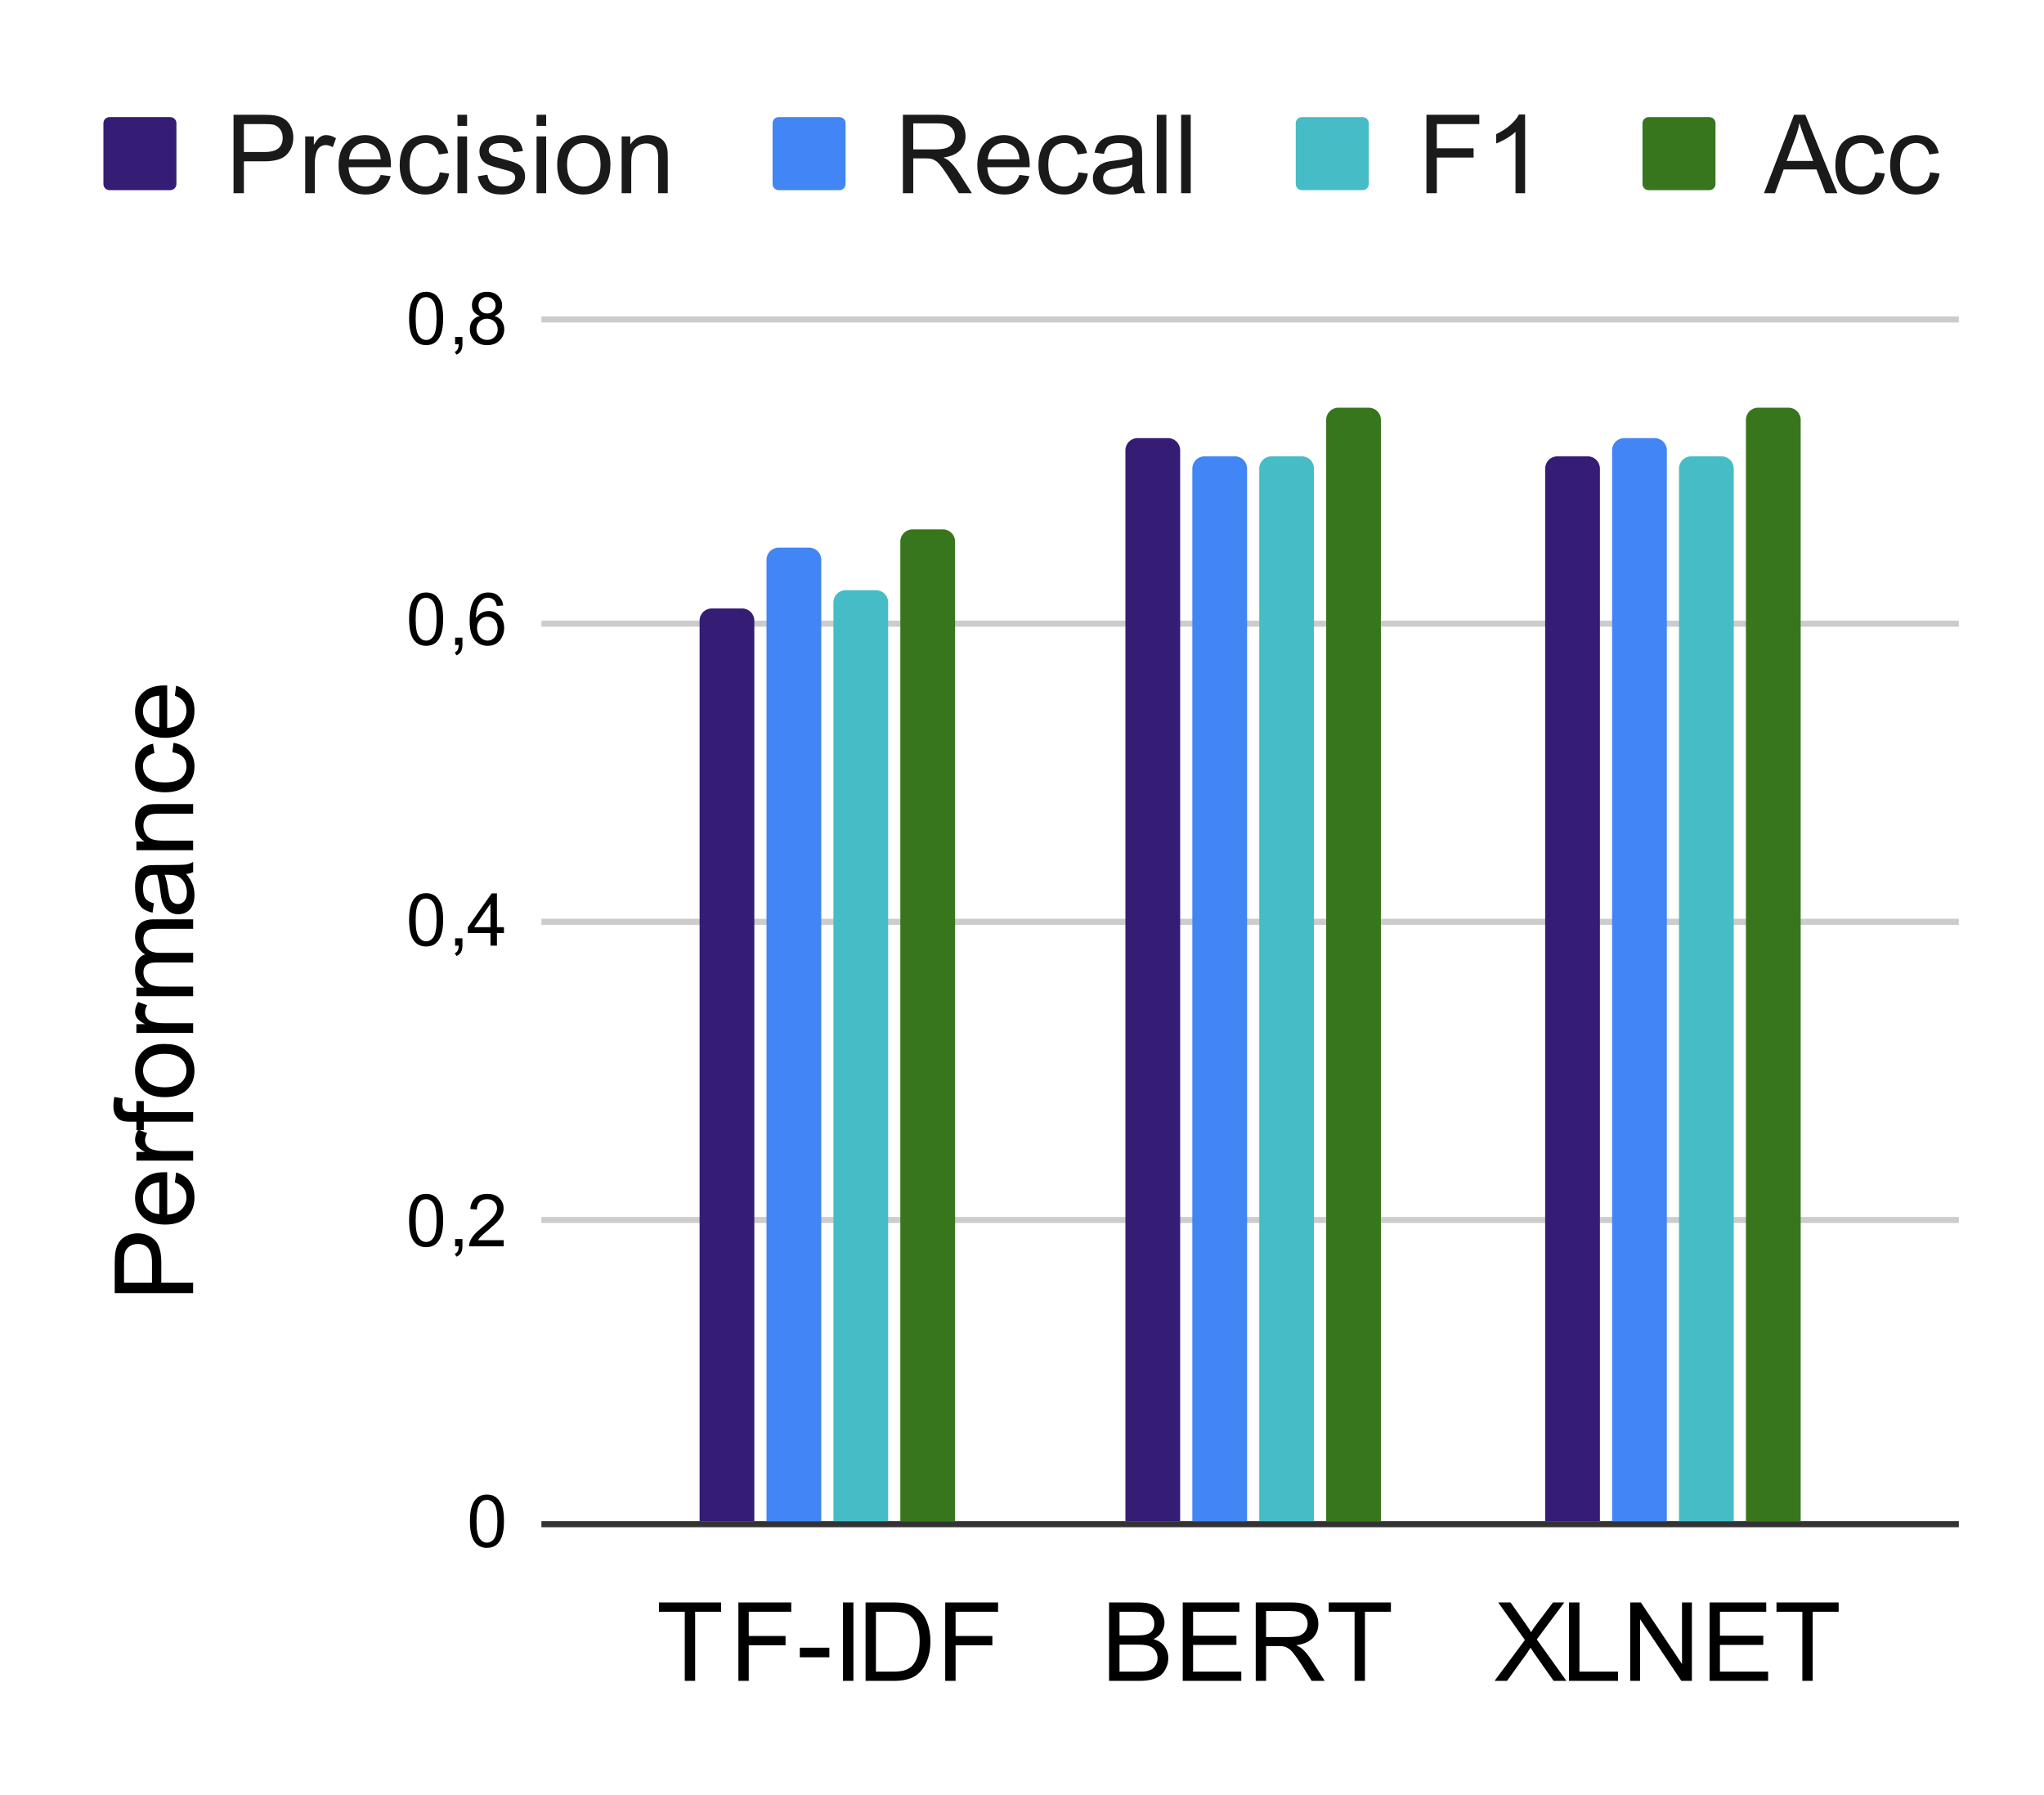 <svg version="1.1" viewBox="0.0 0.0 336.0 295.0" fill="none" stroke="none" stroke-linecap="square" stroke-miterlimit="10" width="336" height="295" xmlns:xlink="http://www.w3.org/1999/xlink" xmlns="http://www.w3.org/2000/svg"><path fill="#ffffff" d="M0 0L336.0 0L336.0 295.0L0 295.0L0 0Z" fill-rule="nonzero"/><path stroke="#333333" stroke-width="1.0" stroke-linecap="butt" d="M89.5 250.5L321.5 250.5" fill-rule="nonzero"/><path stroke="#cccccc" stroke-width="1.0" stroke-linecap="butt" d="M89.5 200.5L321.5 200.5" fill-rule="nonzero"/><path stroke="#cccccc" stroke-width="1.0" stroke-linecap="butt" d="M89.5 151.5L321.5 151.5" fill-rule="nonzero"/><path stroke="#cccccc" stroke-width="1.0" stroke-linecap="butt" d="M89.5 102.5L321.5 102.5" fill-rule="nonzero"/><path stroke="#cccccc" stroke-width="1.0" stroke-linecap="butt" d="M89.5 52.5L321.5 52.5" fill-rule="nonzero"/><clipPath id="id_0"><path d="M89.75 52.583L321.25 52.583L321.25 250.25L89.75 250.25L89.75 52.583Z" clip-rule="nonzero"/></clipPath><path stroke="#000000" stroke-width="2.0" stroke-linecap="butt" stroke-opacity="0.0" clip-path="url(#id_0)" d="M124.0 250.0L115.0 250.0L115.0 102.0C115.0 100.895 115.895 100.0 117.0 100.0L122.0 100.0C123.105 100.0 124.0 100.895 124.0 102.0Z" fill-rule="nonzero"/><path fill="#351c75" clip-path="url(#id_0)" d="M124.0 250.0L115.0 250.0L115.0 102.0C115.0 100.895 115.895 100.0 117.0 100.0L122.0 100.0C123.105 100.0 124.0 100.895 124.0 102.0Z" fill-rule="nonzero"/><path stroke="#000000" stroke-width="2.0" stroke-linecap="butt" stroke-opacity="0.0" clip-path="url(#id_0)" d="M194.0 250.0L185.0 250.0L185.0 74.0C185.0 72.895 185.895 72.0 187.0 72.0L192.0 72.0C193.105 72.0 194.0 72.895 194.0 74.0Z" fill-rule="nonzero"/><path fill="#351c75" clip-path="url(#id_0)" d="M194.0 250.0L185.0 250.0L185.0 74.0C185.0 72.895 185.895 72.0 187.0 72.0L192.0 72.0C193.105 72.0 194.0 72.895 194.0 74.0Z" fill-rule="nonzero"/><path stroke="#000000" stroke-width="2.0" stroke-linecap="butt" stroke-opacity="0.0" clip-path="url(#id_0)" d="M263.0 250.0L254.0 250.0L254.0 77.0C254.0 75.895 254.895 75.0 256.0 75.0L261.0 75.0C262.105 75.0 263.0 75.895 263.0 77.0Z" fill-rule="nonzero"/><path fill="#351c75" clip-path="url(#id_0)" d="M263.0 250.0L254.0 250.0L254.0 77.0C254.0 75.895 254.895 75.0 256.0 75.0L261.0 75.0C262.105 75.0 263.0 75.895 263.0 77.0Z" fill-rule="nonzero"/><path stroke="#000000" stroke-width="2.0" stroke-linecap="butt" stroke-opacity="0.0" clip-path="url(#id_0)" d="M135.0 250.0L126.0 250.0L126.0 92.0C126.0 90.895 126.895 90.0 128.0 90.0L133.0 90.0C134.105 90.0 135.0 90.895 135.0 92.0Z" fill-rule="nonzero"/><path fill="#4285f4" clip-path="url(#id_0)" d="M135.0 250.0L126.0 250.0L126.0 92.0C126.0 90.895 126.895 90.0 128.0 90.0L133.0 90.0C134.105 90.0 135.0 90.895 135.0 92.0Z" fill-rule="nonzero"/><path stroke="#000000" stroke-width="2.0" stroke-linecap="butt" stroke-opacity="0.0" clip-path="url(#id_0)" d="M205.0 250.0L196.0 250.0L196.0 77.0C196.0 75.895 196.895 75.0 198.0 75.0L203.0 75.0C204.105 75.0 205.0 75.895 205.0 77.0Z" fill-rule="nonzero"/><path fill="#4285f4" clip-path="url(#id_0)" d="M205.0 250.0L196.0 250.0L196.0 77.0C196.0 75.895 196.895 75.0 198.0 75.0L203.0 75.0C204.105 75.0 205.0 75.895 205.0 77.0Z" fill-rule="nonzero"/><path stroke="#000000" stroke-width="2.0" stroke-linecap="butt" stroke-opacity="0.0" clip-path="url(#id_0)" d="M274.0 250.0L265.0 250.0L265.0 74.0C265.0 72.895 265.895 72.0 267.0 72.0L272.0 72.0C273.105 72.0 274.0 72.895 274.0 74.0Z" fill-rule="nonzero"/><path fill="#4285f4" clip-path="url(#id_0)" d="M274.0 250.0L265.0 250.0L265.0 74.0C265.0 72.895 265.895 72.0 267.0 72.0L272.0 72.0C273.105 72.0 274.0 72.895 274.0 74.0Z" fill-rule="nonzero"/><path stroke="#000000" stroke-width="2.0" stroke-linecap="butt" stroke-opacity="0.0" clip-path="url(#id_0)" d="M146.0 250.0L137.0 250.0L137.0 99.0C137.0 97.895 137.895 97.0 139.0 97.0L144.0 97.0C145.105 97.0 146.0 97.895 146.0 99.0Z" fill-rule="nonzero"/><path fill="#46bdc6" clip-path="url(#id_0)" d="M146.0 250.0L137.0 250.0L137.0 99.0C137.0 97.895 137.895 97.0 139.0 97.0L144.0 97.0C145.105 97.0 146.0 97.895 146.0 99.0Z" fill-rule="nonzero"/><path stroke="#000000" stroke-width="2.0" stroke-linecap="butt" stroke-opacity="0.0" clip-path="url(#id_0)" d="M216.0 250.0L207.0 250.0L207.0 77.0C207.0 75.895 207.895 75.0 209.0 75.0L214.0 75.0C215.105 75.0 216.0 75.895 216.0 77.0Z" fill-rule="nonzero"/><path fill="#46bdc6" clip-path="url(#id_0)" d="M216.0 250.0L207.0 250.0L207.0 77.0C207.0 75.895 207.895 75.0 209.0 75.0L214.0 75.0C215.105 75.0 216.0 75.895 216.0 77.0Z" fill-rule="nonzero"/><path stroke="#000000" stroke-width="2.0" stroke-linecap="butt" stroke-opacity="0.0" clip-path="url(#id_0)" d="M285.0 250.0L276.0 250.0L276.0 77.0C276.0 75.895 276.895 75.0 278.0 75.0L283.0 75.0C284.105 75.0 285.0 75.895 285.0 77.0Z" fill-rule="nonzero"/><path fill="#46bdc6" clip-path="url(#id_0)" d="M285.0 250.0L276.0 250.0L276.0 77.0C276.0 75.895 276.895 75.0 278.0 75.0L283.0 75.0C284.105 75.0 285.0 75.895 285.0 77.0Z" fill-rule="nonzero"/><path stroke="#000000" stroke-width="2.0" stroke-linecap="butt" stroke-opacity="0.0" clip-path="url(#id_0)" d="M157.0 250.0L148.0 250.0L148.0 89.0C148.0 87.895 148.895 87.0 150.0 87.0L155.0 87.0C156.105 87.0 157.0 87.895 157.0 89.0Z" fill-rule="nonzero"/><path fill="#38761d" clip-path="url(#id_0)" d="M157.0 250.0L148.0 250.0L148.0 89.0C148.0 87.895 148.895 87.0 150.0 87.0L155.0 87.0C156.105 87.0 157.0 87.895 157.0 89.0Z" fill-rule="nonzero"/><path stroke="#000000" stroke-width="2.0" stroke-linecap="butt" stroke-opacity="0.0" clip-path="url(#id_0)" d="M227.0 250.0L218.0 250.0L218.0 69.0C218.0 67.895 218.895 67.0 220.0 67.0L225.0 67.0C226.105 67.0 227.0 67.895 227.0 69.0Z" fill-rule="nonzero"/><path fill="#38761d" clip-path="url(#id_0)" d="M227.0 250.0L218.0 250.0L218.0 69.0C218.0 67.895 218.895 67.0 220.0 67.0L225.0 67.0C226.105 67.0 227.0 67.895 227.0 69.0Z" fill-rule="nonzero"/><path stroke="#000000" stroke-width="2.0" stroke-linecap="butt" stroke-opacity="0.0" clip-path="url(#id_0)" d="M296.0 250.0L287.0 250.0L287.0 69.0C287.0 67.895 287.895 67.0 289.0 67.0L294.0 67.0C295.105 67.0 296.0 67.895 296.0 69.0Z" fill-rule="nonzero"/><path fill="#38761d" clip-path="url(#id_0)" d="M296.0 250.0L287.0 250.0L287.0 69.0C287.0 67.895 287.895 67.0 289.0 67.0L294.0 67.0C295.105 67.0 296.0 67.895 296.0 69.0Z" fill-rule="nonzero"/><path fill="#000000" d="M31.75 212.526L18.859 212.526L18.859 207.667Q18.859 206.385 18.984 205.714Q19.141 204.76 19.594 204.12Q20.031 203.479 20.844 203.089Q21.641 202.698 22.594 202.698Q24.234 202.698 25.375 203.745Q26.516 204.792 26.516 207.51L26.516 210.823L31.75 210.823L31.75 212.526ZM24.984 210.823L24.984 207.495Q24.984 205.839 24.375 205.151Q23.766 204.448 22.641 204.448Q21.828 204.448 21.266 204.854Q20.688 205.26 20.5 205.932Q20.391 206.37 20.391 207.526L20.391 210.823L24.984 210.823ZM28.75 194.339L28.953 192.698Q30.375 193.089 31.172 194.135Q31.969 195.182 31.969 196.807Q31.969 198.854 30.703 200.057Q29.438 201.26 27.156 201.26Q24.812 201.26 23.516 200.057Q22.203 198.839 22.203 196.901Q22.203 195.026 23.484 193.839Q24.75 192.651 27.062 192.651Q27.203 192.651 27.484 192.667L27.484 199.62Q29.031 199.542 29.844 198.76Q30.656 197.964 30.656 196.807Q30.656 195.932 30.203 195.323Q29.75 194.698 28.75 194.339ZM26.188 199.542L26.188 194.323Q25.016 194.432 24.422 194.917Q23.5 195.682 23.5 196.885Q23.5 197.964 24.234 198.714Q24.969 199.448 26.188 199.542ZM31.75 190.745L22.422 190.745L22.422 189.323L23.828 189.323Q22.844 188.776 22.531 188.323Q22.203 187.854 22.203 187.307Q22.203 186.495 22.719 185.682L24.188 186.214Q23.844 186.807 23.844 187.385Q23.844 187.901 24.156 188.323Q24.469 188.729 25.016 188.901Q25.859 189.167 26.859 189.167L31.75 189.167L31.75 190.745ZM31.75 184.354L23.641 184.354L23.641 185.745L22.422 185.745L22.422 184.354L21.422 184.354Q20.484 184.354 20.031 184.182Q19.406 183.964 19.031 183.385Q18.641 182.807 18.641 181.76Q18.641 181.104 18.797 180.292L20.188 180.526Q20.094 181.026 20.094 181.464Q20.094 182.182 20.406 182.479Q20.703 182.776 21.547 182.776L22.422 182.776L22.422 180.964L23.641 180.964L23.641 182.776L31.75 182.776L31.75 184.354ZM27.078 180.323Q24.484 180.323 23.234 178.87Q22.203 177.667 22.203 175.948Q22.203 174.01 23.469 172.792Q24.734 171.573 26.953 171.573Q28.75 171.573 29.781 172.12Q30.812 172.651 31.391 173.682Q31.969 174.714 31.969 175.948Q31.969 177.901 30.719 179.12Q29.453 180.323 27.078 180.323ZM27.078 178.698Q28.875 178.698 29.766 177.917Q30.656 177.135 30.656 175.948Q30.656 174.76 29.766 173.979Q28.859 173.198 27.031 173.198Q25.297 173.198 24.406 173.995Q23.516 174.776 23.516 175.948Q23.516 177.135 24.406 177.917Q25.297 178.698 27.078 178.698ZM31.75 169.745L22.422 169.745L22.422 168.323L23.828 168.323Q22.844 167.776 22.531 167.323Q22.203 166.854 22.203 166.307Q22.203 165.495 22.719 164.682L24.188 165.214Q23.844 165.807 23.844 166.385Q23.844 166.901 24.156 167.323Q24.469 167.729 25.016 167.901Q25.859 168.167 26.859 168.167L31.75 168.167L31.75 169.745ZM31.75 163.729L22.422 163.729L22.422 162.307L23.719 162.307Q23.047 161.87 22.625 161.151Q22.203 160.417 22.203 159.479Q22.203 158.448 22.641 157.792Q23.062 157.12 23.844 156.854Q22.203 155.745 22.203 153.964Q22.203 152.573 22.984 151.839Q23.75 151.089 25.344 151.089L31.75 151.089L31.75 152.651L25.875 152.651Q24.922 152.651 24.5 152.807Q24.078 152.964 23.828 153.37Q23.578 153.776 23.578 154.323Q23.578 155.307 24.234 155.964Q24.891 156.604 26.328 156.604L31.75 156.604L31.75 158.182L25.688 158.182Q24.625 158.182 24.109 158.573Q23.578 158.964 23.578 159.839Q23.578 160.51 23.938 161.073Q24.281 161.635 24.953 161.901Q25.625 162.151 26.906 162.151L31.75 162.151L31.75 163.729ZM30.594 143.635Q31.344 144.51 31.656 145.339Q31.969 146.151 31.969 147.073Q31.969 148.62 31.219 149.448Q30.453 150.26 29.281 150.26Q28.609 150.26 28.047 149.948Q27.469 149.635 27.125 149.135Q26.781 148.635 26.609 147.995Q26.484 147.526 26.375 146.589Q26.141 144.682 25.828 143.776Q25.5 143.76 25.406 143.76Q24.453 143.76 24.047 144.214Q23.516 144.823 23.516 146.01Q23.516 147.135 23.906 147.667Q24.297 148.198 25.297 148.448L25.078 149.995Q24.078 149.776 23.469 149.307Q22.859 148.823 22.531 147.917Q22.203 146.995 22.203 145.776Q22.203 144.589 22.484 143.839Q22.766 143.089 23.203 142.745Q23.625 142.385 24.266 142.245Q24.672 142.167 25.734 142.167L27.844 142.167Q30.047 142.167 30.641 142.073Q31.219 141.964 31.75 141.667L31.75 143.323Q31.25 143.573 30.594 143.635ZM27.062 143.776Q27.422 144.635 27.656 146.354Q27.797 147.323 27.984 147.729Q28.156 148.135 28.5 148.354Q28.828 148.573 29.25 148.573Q29.875 148.573 30.297 148.104Q30.719 147.62 30.719 146.698Q30.719 145.776 30.328 145.073Q29.922 144.354 29.234 144.026Q28.688 143.776 27.641 143.776L27.062 143.776ZM31.75 139.729L22.422 139.729L22.422 138.307L23.75 138.307Q22.203 137.276 22.203 135.339Q22.203 134.495 22.516 133.792Q22.812 133.073 23.312 132.729Q23.797 132.37 24.469 132.229Q24.906 132.151 26.016 132.151L31.75 132.151L31.75 133.729L26.078 133.729Q25.109 133.729 24.625 133.917Q24.141 134.089 23.859 134.573Q23.578 135.042 23.578 135.667Q23.578 136.682 24.219 137.417Q24.859 138.151 26.656 138.151L31.75 138.151L31.75 139.729ZM28.328 123.635L28.531 122.089Q30.141 122.339 31.062 123.385Q31.969 124.432 31.969 125.964Q31.969 127.885 30.719 129.057Q29.453 130.214 27.125 130.214Q25.609 130.214 24.484 129.714Q23.344 129.214 22.781 128.198Q22.203 127.167 22.203 125.964Q22.203 124.432 22.984 123.479Q23.75 122.51 25.156 122.229L25.391 123.776Q24.453 123.995 23.984 124.557Q23.5 125.104 23.5 125.901Q23.5 127.089 24.359 127.839Q25.219 128.589 27.078 128.589Q28.953 128.589 29.812 127.87Q30.656 127.151 30.656 125.979Q30.656 125.057 30.094 124.432Q29.516 123.807 28.328 123.635ZM28.75 114.339L28.953 112.698Q30.375 113.089 31.172 114.135Q31.969 115.182 31.969 116.807Q31.969 118.854 30.703 120.057Q29.438 121.26 27.156 121.26Q24.812 121.26 23.516 120.057Q22.203 118.839 22.203 116.901Q22.203 115.026 23.484 113.839Q24.75 112.651 27.062 112.651Q27.203 112.651 27.484 112.667L27.484 119.62Q29.031 119.542 29.844 118.76Q30.656 117.964 30.656 116.807Q30.656 115.932 30.203 115.323Q29.75 114.698 28.75 114.339ZM26.188 119.542L26.188 114.323Q25.016 114.432 24.422 114.917Q23.5 115.682 23.5 116.885Q23.5 117.964 24.234 118.714Q24.969 119.448 26.188 119.542Z" fill-rule="nonzero"/><path fill="#000000" d="M77.25 250.016Q77.25 248.484 77.562 247.562Q77.875 246.625 78.484 246.125Q79.109 245.625 80.047 245.625Q80.734 245.625 81.25 245.906Q81.781 246.188 82.125 246.719Q82.469 247.234 82.656 247.984Q82.844 248.734 82.844 250.016Q82.844 251.531 82.531 252.453Q82.234 253.375 81.609 253.891Q81.0 254.391 80.047 254.391Q78.812 254.391 78.094 253.5Q77.25 252.438 77.25 250.016ZM78.328 250.016Q78.328 252.125 78.828 252.828Q79.328 253.531 80.047 253.531Q80.781 253.531 81.266 252.828Q81.766 252.125 81.766 250.016Q81.766 247.891 81.266 247.203Q80.781 246.5 80.031 246.5Q79.312 246.5 78.875 247.109Q78.328 247.891 78.328 250.016Z" fill-rule="nonzero"/><path fill="#000000" d="M67.25 200.599Q67.25 199.068 67.562 198.146Q67.875 197.208 68.484 196.708Q69.109 196.208 70.047 196.208Q70.734 196.208 71.25 196.49Q71.781 196.771 72.125 197.302Q72.469 197.818 72.656 198.568Q72.844 199.318 72.844 200.599Q72.844 202.115 72.531 203.036Q72.234 203.958 71.609 204.474Q71.0 204.974 70.047 204.974Q68.812 204.974 68.094 204.083Q67.25 203.021 67.25 200.599ZM68.328 200.599Q68.328 202.708 68.828 203.411Q69.328 204.115 70.047 204.115Q70.781 204.115 71.266 203.411Q71.766 202.708 71.766 200.599Q71.766 198.474 71.266 197.786Q70.781 197.083 70.031 197.083Q69.312 197.083 68.875 197.693Q68.328 198.474 68.328 200.599ZM74.812 204.833L74.812 203.63L76.016 203.63L76.016 204.833Q76.016 205.49 75.781 205.896Q75.547 206.318 75.047 206.536L74.75 206.083Q75.078 205.943 75.234 205.646Q75.391 205.365 75.422 204.833L74.812 204.833ZM82.797 203.818L82.797 204.833L77.109 204.833Q77.109 204.458 77.234 204.099Q77.453 203.521 77.922 202.958Q78.406 202.396 79.312 201.661Q80.719 200.505 81.203 199.833Q81.703 199.161 81.703 198.568Q81.703 197.943 81.25 197.521Q80.797 197.083 80.078 197.083Q79.312 197.083 78.859 197.536Q78.406 197.99 78.391 198.802L77.312 198.693Q77.422 197.474 78.141 196.849Q78.875 196.208 80.109 196.208Q81.344 196.208 82.062 196.896Q82.781 197.583 82.781 198.599Q82.781 199.115 82.562 199.615Q82.359 200.099 81.859 200.661Q81.375 201.208 80.25 202.161Q79.297 202.958 79.016 203.255Q78.75 203.536 78.578 203.818L82.797 203.818Z" fill-rule="nonzero"/><path fill="#000000" d="M67.25 151.182Q67.25 149.651 67.562 148.729Q67.875 147.792 68.484 147.292Q69.109 146.792 70.047 146.792Q70.734 146.792 71.25 147.073Q71.781 147.354 72.125 147.885Q72.469 148.401 72.656 149.151Q72.844 149.901 72.844 151.182Q72.844 152.698 72.531 153.62Q72.234 154.542 71.609 155.057Q71.0 155.557 70.047 155.557Q68.812 155.557 68.094 154.667Q67.25 153.604 67.25 151.182ZM68.328 151.182Q68.328 153.292 68.828 153.995Q69.328 154.698 70.047 154.698Q70.781 154.698 71.266 153.995Q71.766 153.292 71.766 151.182Q71.766 149.057 71.266 148.37Q70.781 147.667 70.031 147.667Q69.312 147.667 68.875 148.276Q68.328 149.057 68.328 151.182ZM74.812 155.417L74.812 154.214L76.016 154.214L76.016 155.417Q76.016 156.073 75.781 156.479Q75.547 156.901 75.047 157.12L74.75 156.667Q75.078 156.526 75.234 156.229Q75.391 155.948 75.422 155.417L74.812 155.417ZM80.625 155.417L80.625 153.354L76.906 153.354L76.906 152.385L80.828 146.823L81.688 146.823L81.688 152.385L82.844 152.385L82.844 153.354L81.688 153.354L81.688 155.417L80.625 155.417ZM80.625 152.385L80.625 148.526L77.938 152.385L80.625 152.385Z" fill-rule="nonzero"/><path fill="#000000" d="M67.25 101.766Q67.25 100.234 67.562 99.312Q67.875 98.375 68.484 97.875Q69.109 97.375 70.047 97.375Q70.734 97.375 71.25 97.656Q71.781 97.938 72.125 98.469Q72.469 98.984 72.656 99.734Q72.844 100.484 72.844 101.766Q72.844 103.281 72.531 104.203Q72.234 105.125 71.609 105.641Q71.0 106.141 70.047 106.141Q68.812 106.141 68.094 105.25Q67.25 104.188 67.25 101.766ZM68.328 101.766Q68.328 103.875 68.828 104.578Q69.328 105.281 70.047 105.281Q70.781 105.281 71.266 104.578Q71.766 103.875 71.766 101.766Q71.766 99.641 71.266 98.953Q70.781 98.25 70.031 98.25Q69.312 98.25 68.875 98.859Q68.328 99.641 68.328 101.766ZM74.812 106.0L74.812 104.797L76.016 104.797L76.016 106.0Q76.016 106.656 75.781 107.062Q75.547 107.484 75.047 107.703L74.75 107.25Q75.078 107.109 75.234 106.812Q75.391 106.531 75.422 106.0L74.812 106.0ZM82.719 99.516L81.672 99.594Q81.531 98.969 81.281 98.688Q80.844 98.234 80.219 98.234Q79.719 98.234 79.328 98.516Q78.844 98.891 78.547 99.594Q78.266 100.281 78.25 101.562Q78.625 100.984 79.172 100.703Q79.734 100.422 80.344 100.422Q81.391 100.422 82.125 101.203Q82.875 101.984 82.875 103.203Q82.875 104.016 82.516 104.719Q82.172 105.406 81.562 105.781Q80.953 106.141 80.188 106.141Q78.859 106.141 78.031 105.172Q77.203 104.203 77.203 101.984Q77.203 99.484 78.125 98.359Q78.922 97.375 80.281 97.375Q81.297 97.375 81.938 97.953Q82.594 98.516 82.719 99.516ZM78.422 103.219Q78.422 103.766 78.641 104.266Q78.875 104.75 79.281 105.016Q79.703 105.281 80.172 105.281Q80.828 105.281 81.312 104.75Q81.797 104.203 81.797 103.281Q81.797 102.391 81.312 101.875Q80.844 101.359 80.125 101.359Q79.406 101.359 78.906 101.875Q78.422 102.391 78.422 103.219Z" fill-rule="nonzero"/><path fill="#000000" d="M67.25 52.349Q67.25 50.818 67.562 49.896Q67.875 48.958 68.484 48.458Q69.109 47.958 70.047 47.958Q70.734 47.958 71.25 48.24Q71.781 48.521 72.125 49.052Q72.469 49.568 72.656 50.318Q72.844 51.068 72.844 52.349Q72.844 53.865 72.531 54.786Q72.234 55.708 71.609 56.224Q71.0 56.724 70.047 56.724Q68.812 56.724 68.094 55.833Q67.25 54.771 67.25 52.349ZM68.328 52.349Q68.328 54.458 68.828 55.161Q69.328 55.865 70.047 55.865Q70.781 55.865 71.266 55.161Q71.766 54.458 71.766 52.349Q71.766 50.224 71.266 49.536Q70.781 48.833 70.031 48.833Q69.312 48.833 68.875 49.443Q68.328 50.224 68.328 52.349ZM74.812 56.583L74.812 55.38L76.016 55.38L76.016 56.583Q76.016 57.24 75.781 57.646Q75.547 58.068 75.047 58.286L74.75 57.833Q75.078 57.693 75.234 57.396Q75.391 57.115 75.422 56.583L74.812 56.583ZM78.875 51.927Q78.219 51.677 77.891 51.24Q77.578 50.786 77.578 50.177Q77.578 49.24 78.25 48.599Q78.938 47.958 80.047 47.958Q81.172 47.958 81.859 48.615Q82.547 49.271 82.547 50.208Q82.547 50.802 82.234 51.24Q81.922 51.677 81.281 51.927Q82.078 52.177 82.484 52.755Q82.891 53.333 82.891 54.13Q82.891 55.224 82.109 55.974Q81.344 56.724 80.062 56.724Q78.797 56.724 78.016 55.974Q77.234 55.224 77.234 54.099Q77.234 53.255 77.656 52.693Q78.094 52.13 78.875 51.927ZM78.656 50.13Q78.656 50.74 79.047 51.13Q79.453 51.521 80.078 51.521Q80.688 51.521 81.078 51.146Q81.469 50.755 81.469 50.193Q81.469 49.615 81.062 49.224Q80.656 48.818 80.062 48.818Q79.453 48.818 79.047 49.208Q78.656 49.599 78.656 50.13ZM78.328 54.099Q78.328 54.552 78.531 54.974Q78.75 55.396 79.172 55.63Q79.594 55.865 80.078 55.865Q80.828 55.865 81.312 55.38Q81.812 54.896 81.812 54.146Q81.812 53.38 81.312 52.88Q80.812 52.38 80.047 52.38Q79.297 52.38 78.812 52.88Q78.328 53.365 78.328 54.099Z" fill-rule="nonzero"/><path fill="#000000" d="M112.567 276.25L112.567 264.891L108.317 264.891L108.317 263.359L118.536 263.359L118.536 264.891L114.271 264.891L114.271 276.25L112.567 276.25ZM121.38 276.25L121.38 263.359L130.067 263.359L130.067 264.891L123.083 264.891L123.083 268.875L129.13 268.875L129.13 270.391L123.083 270.391L123.083 276.25L121.38 276.25ZM131.474 272.375L131.474 270.797L136.333 270.797L136.333 272.375L131.474 272.375ZM138.567 276.25L138.567 263.359L140.286 263.359L140.286 276.25L138.567 276.25ZM142.286 276.25L142.286 263.359L146.724 263.359Q148.224 263.359 149.021 263.547Q150.13 263.797 150.911 264.469Q151.927 265.328 152.427 266.672Q152.942 268.016 152.942 269.734Q152.942 271.203 152.599 272.344Q152.255 273.469 151.708 274.219Q151.177 274.953 150.536 275.391Q149.911 275.812 149.005 276.031Q148.099 276.25 146.927 276.25L142.286 276.25ZM143.989 274.734L146.739 274.734Q148.021 274.734 148.739 274.5Q149.458 274.25 149.896 273.828Q150.505 273.219 150.833 272.203Q151.177 271.172 151.177 269.703Q151.177 267.688 150.505 266.609Q149.849 265.516 148.896 265.156Q148.224 264.891 146.692 264.891L143.989 264.891L143.989 274.734ZM155.38 276.25L155.38 263.359L164.067 263.359L164.067 264.891L157.083 264.891L157.083 268.875L163.13 268.875L163.13 270.391L157.083 270.391L157.083 276.25L155.38 276.25Z" fill-rule="nonzero"/><path fill="#000000" d="M182.312 276.25L182.312 263.359L187.156 263.359Q188.625 263.359 189.516 263.75Q190.406 264.141 190.906 264.953Q191.422 265.766 191.422 266.656Q191.422 267.484 190.969 268.219Q190.531 268.953 189.625 269.391Q190.797 269.734 191.422 270.562Q192.047 271.391 192.047 272.516Q192.047 273.422 191.656 274.203Q191.281 274.969 190.719 275.391Q190.156 275.812 189.312 276.031Q188.469 276.25 187.234 276.25L182.312 276.25ZM184.031 268.781L186.812 268.781Q187.938 268.781 188.438 268.625Q189.094 268.438 189.422 268.0Q189.75 267.547 189.75 266.859Q189.75 266.219 189.438 265.734Q189.125 265.25 188.547 265.078Q187.984 264.891 186.594 264.891L184.031 264.891L184.031 268.781ZM184.031 274.734L187.234 274.734Q188.062 274.734 188.391 274.672Q188.984 274.562 189.375 274.312Q189.766 274.062 190.016 273.594Q190.281 273.125 190.281 272.516Q190.281 271.797 189.906 271.266Q189.547 270.734 188.891 270.516Q188.234 270.297 187.0 270.297L184.031 270.297L184.031 274.734ZM194.422 276.25L194.422 263.359L203.734 263.359L203.734 264.891L196.125 264.891L196.125 268.828L203.25 268.828L203.25 270.344L196.125 270.344L196.125 274.734L204.047 274.734L204.047 276.25L194.422 276.25ZM206.422 276.25L206.422 263.359L212.125 263.359Q213.844 263.359 214.734 263.719Q215.641 264.062 216.172 264.938Q216.719 265.812 216.719 266.875Q216.719 268.25 215.828 269.188Q214.938 270.125 213.094 270.391Q213.766 270.719 214.109 271.031Q214.859 271.719 215.531 272.75L217.766 276.25L215.625 276.25L213.922 273.562Q213.172 272.406 212.688 271.797Q212.203 271.172 211.812 270.938Q211.438 270.688 211.047 270.594Q210.75 270.531 210.094 270.531L208.125 270.531L208.125 276.25L206.422 276.25ZM208.125 269.047L211.781 269.047Q212.953 269.047 213.609 268.812Q214.266 268.562 214.609 268.031Q214.953 267.5 214.953 266.875Q214.953 265.969 214.281 265.375Q213.625 264.781 212.203 264.781L208.125 264.781L208.125 269.047ZM222.672 276.25L222.672 264.891L218.422 264.891L218.422 263.359L228.641 263.359L228.641 264.891L224.375 264.891L224.375 276.25L222.672 276.25Z" fill-rule="nonzero"/><path fill="#000000" d="M245.683 276.25L250.667 269.531L246.276 263.359L248.308 263.359L250.636 266.672Q251.37 267.703 251.683 268.25Q252.104 267.547 252.698 266.781L255.292 263.359L257.151 263.359L252.62 269.438L257.495 276.25L255.386 276.25L252.151 271.656Q251.87 271.25 251.589 270.797Q251.151 271.5 250.964 271.766L247.729 276.25L245.683 276.25ZM257.917 276.25L257.917 263.359L259.636 263.359L259.636 274.734L265.979 274.734L265.979 276.25L257.917 276.25ZM267.979 276.25L267.979 263.359L269.729 263.359L276.495 273.484L276.495 263.359L278.12 263.359L278.12 276.25L276.386 276.25L269.604 266.125L269.604 276.25L267.979 276.25ZM281.026 276.25L281.026 263.359L290.339 263.359L290.339 264.891L282.729 264.891L282.729 268.828L289.854 268.828L289.854 270.344L282.729 270.344L282.729 274.734L290.651 274.734L290.651 276.25L281.026 276.25ZM296.276 276.25L296.276 264.891L292.026 264.891L292.026 263.359L302.245 263.359L302.245 264.891L297.979 264.891L297.979 276.25L296.276 276.25Z" fill-rule="nonzero"/><path fill="#351c75" d="M17.0 20.25C17.0 19.698 17.448 19.25 18.0 19.25L28.0 19.25C28.552 19.25 29.0 19.698 29.0 20.25L29.0 30.25C29.0 30.802 28.552 31.25 28.0 31.25L18.0 31.25C17.448 31.25 17.0 30.802 17.0 30.25Z" fill-rule="nonzero"/><path fill="#1a1a1a" d="M38.391 31.75L38.391 18.859L43.25 18.859Q44.531 18.859 45.203 18.984Q46.156 19.141 46.797 19.594Q47.438 20.031 47.828 20.844Q48.219 21.641 48.219 22.594Q48.219 24.234 47.172 25.375Q46.125 26.516 43.406 26.516L40.094 26.516L40.094 31.75L38.391 31.75ZM40.094 24.984L43.422 24.984Q45.078 24.984 45.766 24.375Q46.469 23.766 46.469 22.641Q46.469 21.828 46.062 21.266Q45.656 20.688 44.984 20.5Q44.547 20.391 43.391 20.391L40.094 20.391L40.094 24.984ZM50.172 31.75L50.172 22.422L51.594 22.422L51.594 23.828Q52.141 22.844 52.594 22.531Q53.062 22.203 53.609 22.203Q54.422 22.203 55.234 22.719L54.703 24.188Q54.109 23.844 53.531 23.844Q53.016 23.844 52.594 24.156Q52.188 24.469 52.016 25.016Q51.75 25.859 51.75 26.859L51.75 31.75L50.172 31.75ZM62.578 28.75L64.219 28.953Q63.828 30.375 62.781 31.172Q61.734 31.969 60.109 31.969Q58.062 31.969 56.859 30.703Q55.656 29.438 55.656 27.156Q55.656 24.812 56.859 23.516Q58.078 22.203 60.016 22.203Q61.891 22.203 63.078 23.484Q64.266 24.75 64.266 27.062Q64.266 27.203 64.25 27.484L57.297 27.484Q57.375 29.031 58.156 29.844Q58.953 30.656 60.109 30.656Q60.984 30.656 61.594 30.203Q62.219 29.75 62.578 28.75ZM57.375 26.188L62.594 26.188Q62.484 25.016 62.0 24.422Q61.234 23.5 60.031 23.5Q58.953 23.5 58.203 24.234Q57.469 24.969 57.375 26.188ZM72.281 28.328L73.828 28.531Q73.578 30.141 72.531 31.062Q71.484 31.969 69.953 31.969Q68.031 31.969 66.859 30.719Q65.703 29.453 65.703 27.125Q65.703 25.609 66.203 24.484Q66.703 23.344 67.719 22.781Q68.75 22.203 69.953 22.203Q71.484 22.203 72.438 22.984Q73.406 23.75 73.688 25.156L72.141 25.391Q71.922 24.453 71.359 23.984Q70.812 23.5 70.016 23.5Q68.828 23.5 68.078 24.359Q67.328 25.219 67.328 27.078Q67.328 28.953 68.047 29.812Q68.766 30.656 69.938 30.656Q70.859 30.656 71.484 30.094Q72.109 29.516 72.281 28.328ZM75.203 20.688L75.203 18.859L76.781 18.859L76.781 20.688L75.203 20.688ZM75.203 31.75L75.203 22.422L76.781 22.422L76.781 31.75L75.203 31.75ZM78.547 28.969L80.125 28.719Q80.25 29.656 80.844 30.156Q81.453 30.656 82.531 30.656Q83.625 30.656 84.156 30.219Q84.688 29.766 84.688 29.172Q84.688 28.641 84.219 28.328Q83.891 28.125 82.594 27.797Q80.859 27.359 80.188 27.047Q79.516 26.719 79.156 26.156Q78.812 25.578 78.812 24.891Q78.812 24.266 79.094 23.734Q79.391 23.203 79.875 22.859Q80.25 22.578 80.891 22.391Q81.531 22.203 82.25 22.203Q83.359 22.203 84.188 22.531Q85.016 22.844 85.406 23.391Q85.812 23.922 85.953 24.828L84.406 25.031Q84.297 24.312 83.797 23.906Q83.297 23.5 82.375 23.5Q81.281 23.5 80.812 23.859Q80.344 24.219 80.344 24.703Q80.344 25.016 80.547 25.266Q80.734 25.516 81.141 25.688Q81.391 25.766 82.547 26.094Q84.219 26.531 84.875 26.828Q85.547 27.109 85.922 27.656Q86.312 28.203 86.312 29.0Q86.312 29.797 85.844 30.5Q85.391 31.203 84.516 31.594Q83.641 31.969 82.547 31.969Q80.719 31.969 79.766 31.219Q78.812 30.453 78.547 28.969ZM88.203 20.688L88.203 18.859L89.781 18.859L89.781 20.688L88.203 20.688ZM88.203 31.75L88.203 22.422L89.781 22.422L89.781 31.75L88.203 31.75ZM91.594 27.078Q91.594 24.484 93.047 23.234Q94.25 22.203 95.969 22.203Q97.906 22.203 99.125 23.469Q100.344 24.734 100.344 26.953Q100.344 28.75 99.797 29.781Q99.266 30.812 98.234 31.391Q97.203 31.969 95.969 31.969Q94.016 31.969 92.797 30.719Q91.594 29.453 91.594 27.078ZM93.219 27.078Q93.219 28.875 94.0 29.766Q94.781 30.656 95.969 30.656Q97.156 30.656 97.938 29.766Q98.719 28.859 98.719 27.031Q98.719 25.297 97.922 24.406Q97.141 23.516 95.969 23.516Q94.781 23.516 94.0 24.406Q93.219 25.297 93.219 27.078ZM102.188 31.75L102.188 22.422L103.609 22.422L103.609 23.75Q104.641 22.203 106.578 22.203Q107.422 22.203 108.125 22.516Q108.844 22.812 109.188 23.312Q109.547 23.797 109.688 24.469Q109.766 24.906 109.766 26.016L109.766 31.75L108.188 31.75L108.188 26.078Q108.188 25.109 108.0 24.625Q107.828 24.141 107.344 23.859Q106.875 23.578 106.25 23.578Q105.234 23.578 104.5 24.219Q103.766 24.859 103.766 26.656L103.766 31.75L102.188 31.75Z" fill-rule="nonzero"/><path fill="#4285f4" d="M127.0 20.25C127.0 19.698 127.448 19.25 128.0 19.25L138.0 19.25C138.552 19.25 139.0 19.698 139.0 20.25L139.0 30.25C139.0 30.802 138.552 31.25 138.0 31.25L128.0 31.25C127.448 31.25 127.0 30.802 127.0 30.25Z" fill-rule="nonzero"/><path fill="#1a1a1a" d="M148.422 31.75L148.422 18.859L154.125 18.859Q155.844 18.859 156.734 19.219Q157.641 19.562 158.172 20.438Q158.719 21.312 158.719 22.375Q158.719 23.75 157.828 24.688Q156.938 25.625 155.094 25.891Q155.766 26.219 156.109 26.531Q156.859 27.219 157.531 28.25L159.766 31.75L157.625 31.75L155.922 29.062Q155.172 27.906 154.688 27.297Q154.203 26.672 153.812 26.438Q153.438 26.188 153.047 26.094Q152.75 26.031 152.094 26.031L150.125 26.031L150.125 31.75L148.422 31.75ZM150.125 24.547L153.781 24.547Q154.953 24.547 155.609 24.312Q156.266 24.062 156.609 23.531Q156.953 23.0 156.953 22.375Q156.953 21.469 156.281 20.875Q155.625 20.281 154.203 20.281L150.125 20.281L150.125 24.547ZM167.578 28.75L169.219 28.953Q168.828 30.375 167.781 31.172Q166.734 31.969 165.109 31.969Q163.062 31.969 161.859 30.703Q160.656 29.438 160.656 27.156Q160.656 24.812 161.859 23.516Q163.078 22.203 165.016 22.203Q166.891 22.203 168.078 23.484Q169.266 24.75 169.266 27.062Q169.266 27.203 169.25 27.484L162.297 27.484Q162.375 29.031 163.156 29.844Q163.953 30.656 165.109 30.656Q165.984 30.656 166.594 30.203Q167.219 29.75 167.578 28.75ZM162.375 26.188L167.594 26.188Q167.484 25.016 167.0 24.422Q166.234 23.5 165.031 23.5Q163.953 23.5 163.203 24.234Q162.469 24.969 162.375 26.188ZM177.281 28.328L178.828 28.531Q178.578 30.141 177.531 31.062Q176.484 31.969 174.953 31.969Q173.031 31.969 171.859 30.719Q170.703 29.453 170.703 27.125Q170.703 25.609 171.203 24.484Q171.703 23.344 172.719 22.781Q173.75 22.203 174.953 22.203Q176.484 22.203 177.438 22.984Q178.406 23.75 178.688 25.156L177.141 25.391Q176.922 24.453 176.359 23.984Q175.812 23.5 175.016 23.5Q173.828 23.5 173.078 24.359Q172.328 25.219 172.328 27.078Q172.328 28.953 173.047 29.812Q173.766 30.656 174.938 30.656Q175.859 30.656 176.484 30.094Q177.109 29.516 177.281 28.328ZM186.281 30.594Q185.406 31.344 184.578 31.656Q183.766 31.969 182.844 31.969Q181.297 31.969 180.469 31.219Q179.656 30.453 179.656 29.281Q179.656 28.609 179.969 28.047Q180.281 27.469 180.781 27.125Q181.281 26.781 181.922 26.609Q182.391 26.484 183.328 26.375Q185.234 26.141 186.141 25.828Q186.156 25.5 186.156 25.406Q186.156 24.453 185.703 24.047Q185.094 23.516 183.906 23.516Q182.781 23.516 182.25 23.906Q181.719 24.297 181.469 25.297L179.922 25.078Q180.141 24.078 180.609 23.469Q181.094 22.859 182.0 22.531Q182.922 22.203 184.141 22.203Q185.328 22.203 186.078 22.484Q186.828 22.766 187.172 23.203Q187.531 23.625 187.672 24.266Q187.75 24.672 187.75 25.734L187.75 27.844Q187.75 30.047 187.844 30.641Q187.953 31.219 188.25 31.75L186.594 31.75Q186.344 31.25 186.281 30.594ZM186.141 27.062Q185.281 27.422 183.562 27.656Q182.594 27.797 182.188 27.984Q181.781 28.156 181.562 28.5Q181.344 28.828 181.344 29.25Q181.344 29.875 181.812 30.297Q182.297 30.719 183.219 30.719Q184.141 30.719 184.844 30.328Q185.562 29.922 185.891 29.234Q186.141 28.688 186.141 27.641L186.141 27.062ZM190.156 31.75L190.156 18.859L191.734 18.859L191.734 31.75L190.156 31.75ZM194.156 31.75L194.156 18.859L195.734 18.859L195.734 31.75L194.156 31.75Z" fill-rule="nonzero"/><path fill="#46bdc6" d="M213.0 20.25C213.0 19.698 213.448 19.25 214.0 19.25L224.0 19.25C224.552 19.25 225.0 19.698 225.0 20.25L225.0 30.25C225.0 30.802 224.552 31.25 224.0 31.25L214.0 31.25C213.448 31.25 213.0 30.802 213.0 30.25Z" fill-rule="nonzero"/><path fill="#1a1a1a" d="M234.484 31.75L234.484 18.859L243.172 18.859L243.172 20.391L236.188 20.391L236.188 24.375L242.234 24.375L242.234 25.891L236.188 25.891L236.188 31.75L234.484 31.75ZM250.703 31.75L249.125 31.75L249.125 21.672Q248.547 22.219 247.625 22.766Q246.703 23.297 245.953 23.578L245.953 22.047Q247.281 21.422 248.281 20.531Q249.281 19.641 249.688 18.812L250.703 18.812L250.703 31.75Z" fill-rule="nonzero"/><path fill="#38761d" d="M270.0 20.25C270.0 19.698 270.448 19.25 271.0 19.25L281.0 19.25C281.552 19.25 282.0 19.698 282.0 20.25L282.0 30.25C282.0 30.802 281.552 31.25 281.0 31.25L271.0 31.25C270.448 31.25 270.0 30.802 270.0 30.25Z" fill-rule="nonzero"/><path fill="#1a1a1a" d="M289.969 31.75L294.922 18.859L296.766 18.859L302.031 31.75L300.094 31.75L298.594 27.844L293.203 27.844L291.781 31.75L289.969 31.75ZM293.688 26.453L298.062 26.453L296.719 22.891Q296.094 21.266 295.797 20.219Q295.562 21.453 295.109 22.672L293.688 26.453ZM308.281 28.328L309.828 28.531Q309.578 30.141 308.531 31.062Q307.484 31.969 305.953 31.969Q304.031 31.969 302.859 30.719Q301.703 29.453 301.703 27.125Q301.703 25.609 302.203 24.484Q302.703 23.344 303.719 22.781Q304.75 22.203 305.953 22.203Q307.484 22.203 308.438 22.984Q309.406 23.75 309.688 25.156L308.141 25.391Q307.922 24.453 307.359 23.984Q306.812 23.5 306.016 23.5Q304.828 23.5 304.078 24.359Q303.328 25.219 303.328 27.078Q303.328 28.953 304.047 29.812Q304.766 30.656 305.938 30.656Q306.859 30.656 307.484 30.094Q308.109 29.516 308.281 28.328ZM317.281 28.328L318.828 28.531Q318.578 30.141 317.531 31.062Q316.484 31.969 314.953 31.969Q313.031 31.969 311.859 30.719Q310.703 29.453 310.703 27.125Q310.703 25.609 311.203 24.484Q311.703 23.344 312.719 22.781Q313.75 22.203 314.953 22.203Q316.484 22.203 317.438 22.984Q318.406 23.75 318.688 25.156L317.141 25.391Q316.922 24.453 316.359 23.984Q315.812 23.5 315.016 23.5Q313.828 23.5 313.078 24.359Q312.328 25.219 312.328 27.078Q312.328 28.953 313.047 29.812Q313.766 30.656 314.938 30.656Q315.859 30.656 316.484 30.094Q317.109 29.516 317.281 28.328Z" fill-rule="nonzero"/></svg>